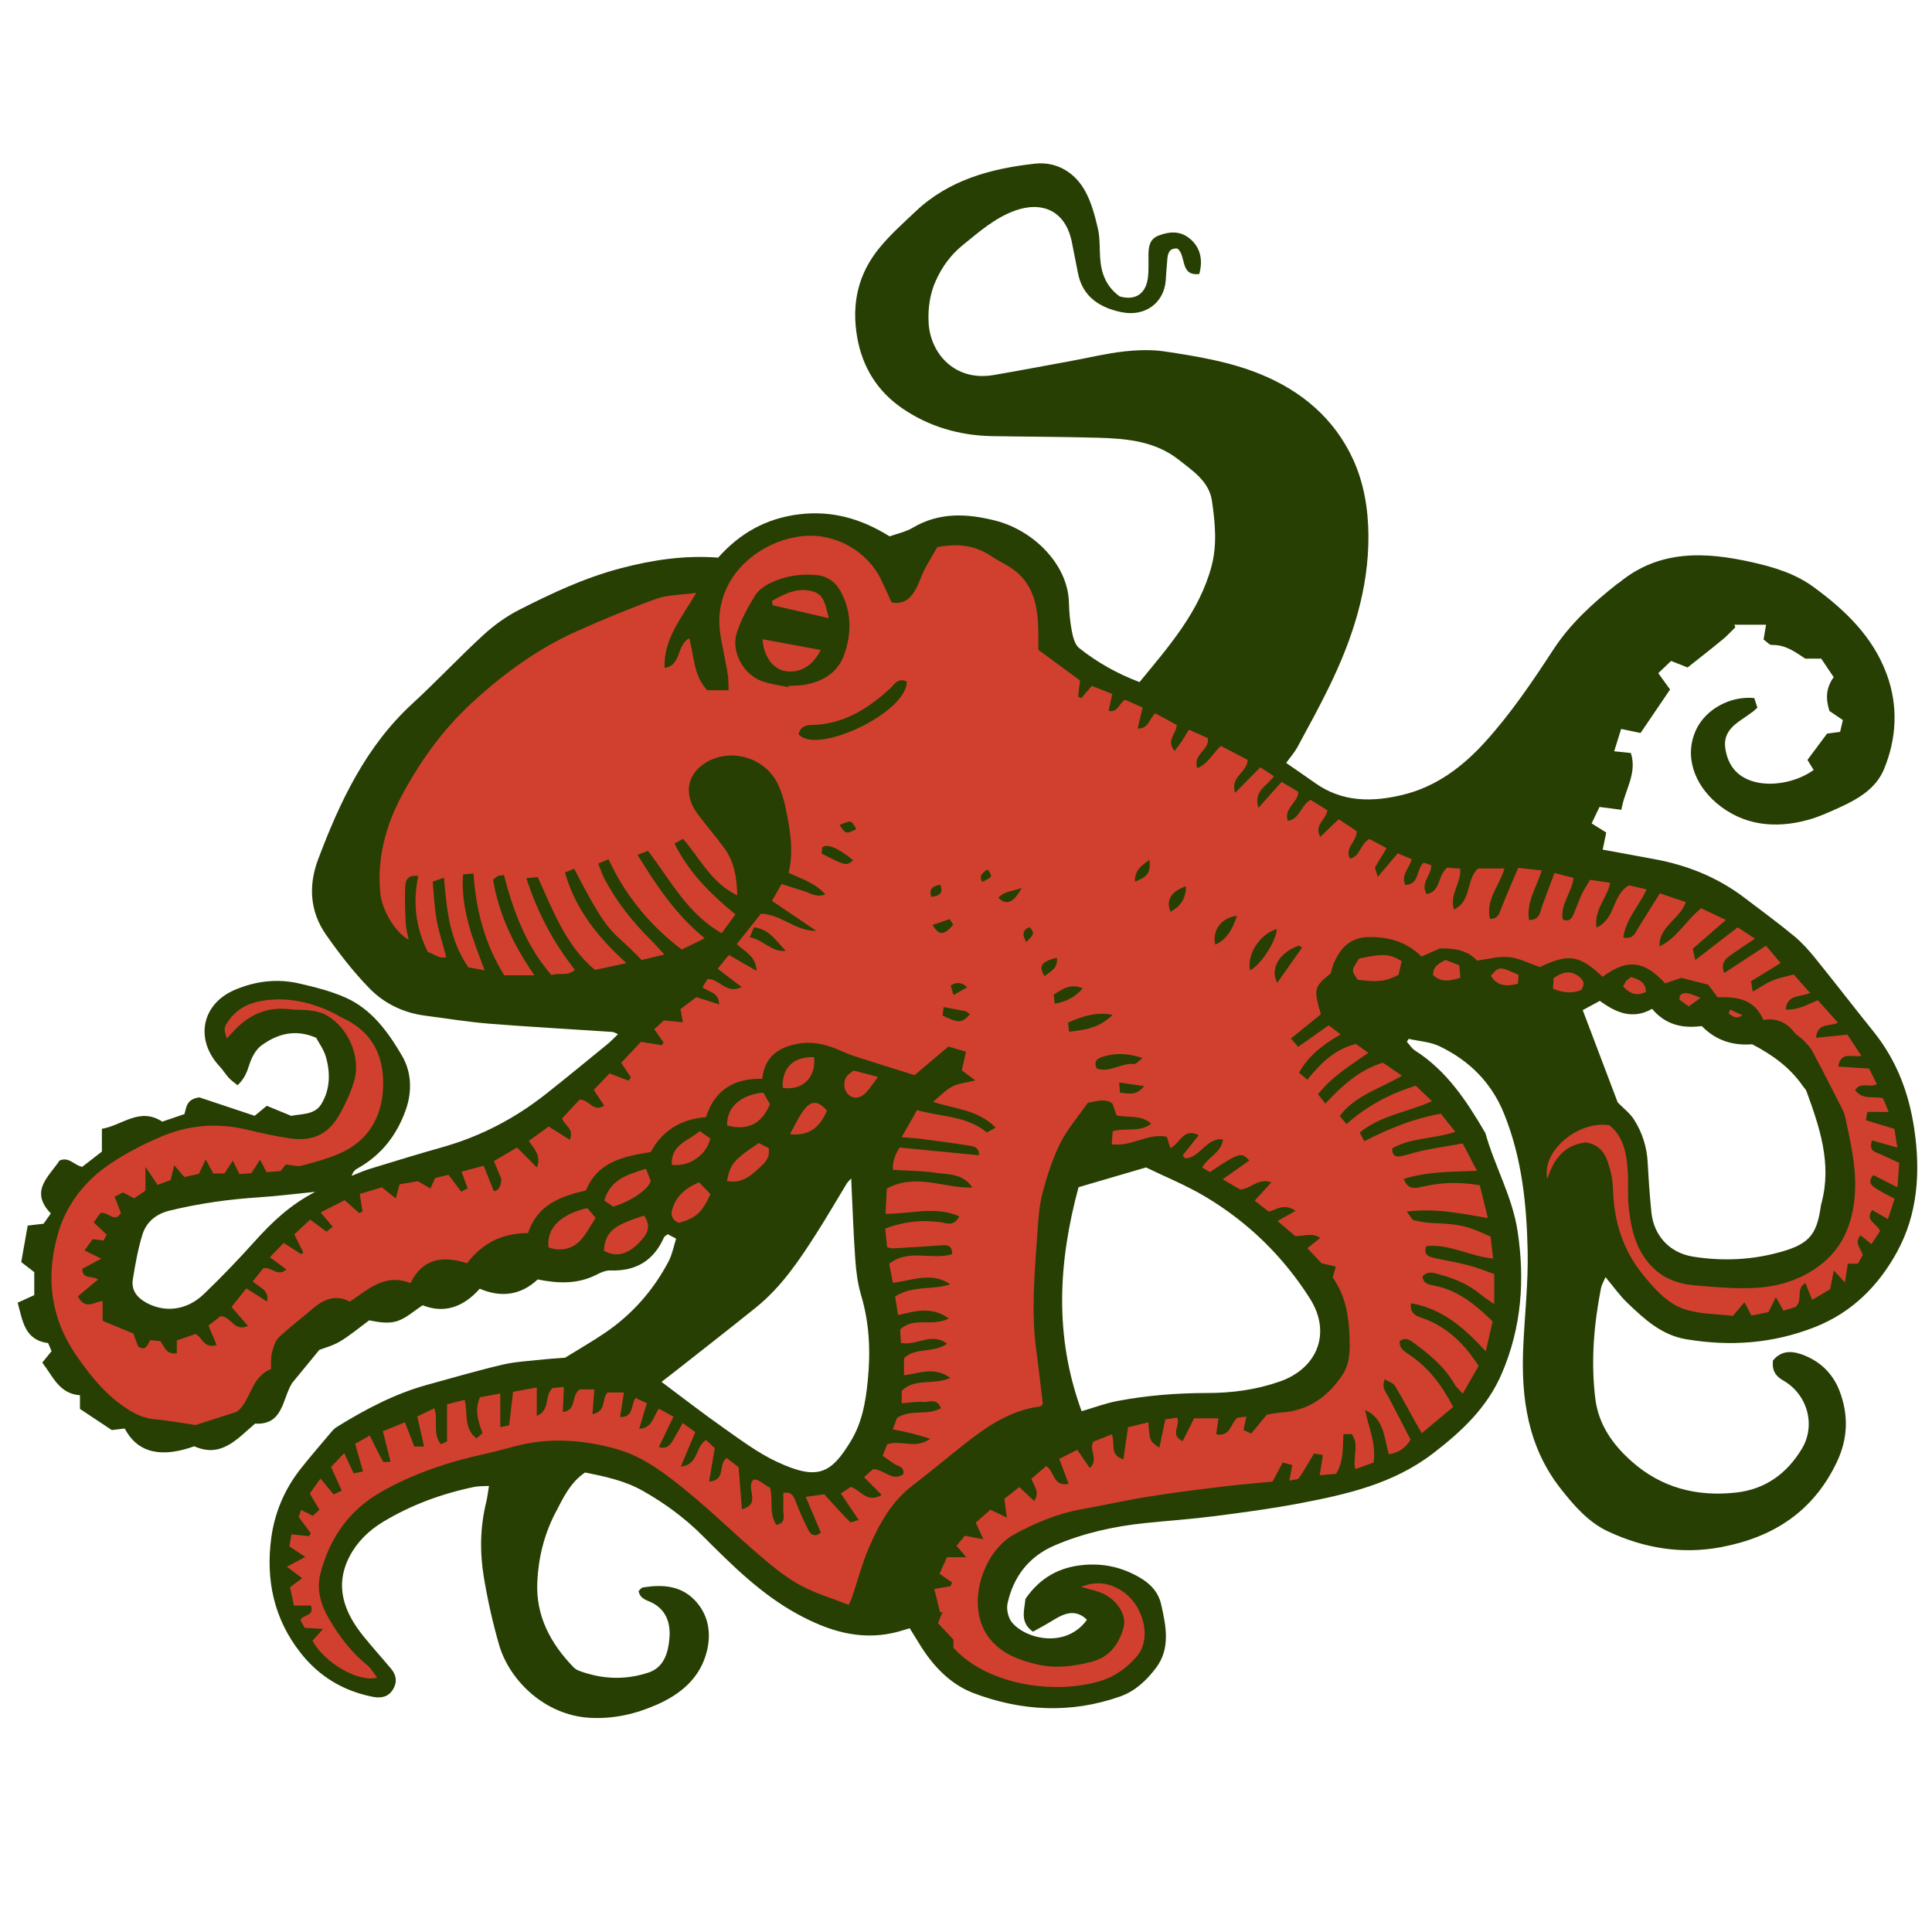 <svg version="1.1" id="svg" xmlns="http://www.w3.org/2000/svg" xmlns:xlink="http://www.w3.org/1999/xlink" x="0px" y="0px"
	 width="200px" height="200px" viewBox="0 0 200 200" enable-background="new 0 0 200 200" xml:space="preserve">
<path class="stroke" fill="#273f03"  fill-rule="evenodd" clip-rule="evenodd" d="M133.145,78.977c1.024,0.711,2.024,1.393,3.01,2.091
	c2.8,1.983,5.887,1.976,9.032,1.219c3.479-0.837,6.216-2.898,8.576-5.507c2.662-2.943,4.875-6.219,7.037-9.532
	c1.77-2.715,4.135-4.848,6.652-6.835c0.038-0.031,0.095-0.04,0.133-0.072c4.181-3.477,8.975-3.225,13.827-2.13
	c2.208,0.498,4.409,1.155,6.308,2.541c3.289,2.401,6.176,5.166,7.602,9.067c1.192,3.259,1.028,6.613-0.291,9.807
	c-0.813,1.967-2.613,3.052-4.488,3.909c-1.101,0.503-2.216,1.019-3.378,1.339c-3.421,0.941-6.745,0.578-9.477-1.745
	c-2.271-1.933-3.403-4.879-2.077-7.647c0.982-2.053,3.503-3.467,5.991-3.219c0.099,0.305,0.214,0.659,0.321,0.988
	c-0.193,0.179-0.293,0.293-0.412,0.379c-0.408,0.295-0.819,0.589-1.238,0.87c-1.061,0.71-1.883,1.546-1.668,2.974
	c0.259,1.713,1.161,2.886,2.841,3.406c1.893,0.585,4.533,0.11,6.303-1.175c-0.216-0.349-0.438-0.707-0.642-1.038
	c0.678-0.908,1.303-1.747,2.029-2.723c0.319-0.042,0.807-0.108,1.352-0.181c0.091-0.392,0.181-0.778,0.284-1.221
	c-0.479-0.325-0.929-0.629-1.387-0.939c-0.396-1.225-0.387-2.382,0.438-3.501c-0.433-0.643-0.853-1.268-1.29-1.919
	c-0.53,0-1.023,0-1.652,0c-0.979-0.644-2.023-1.458-3.447-1.416c-0.277,0.008-0.564-0.356-0.871-0.565
	c0.086-0.505,0.16-0.938,0.26-1.528c-1.145,0-2.213,0-3.281,0c0.034,0.088,0.067,0.176,0.101,0.264
	c-0.44,0.427-0.855,0.884-1.327,1.273c-1.129,0.93-2.285,1.828-3.616,2.886c-0.368-0.146-0.906-0.358-1.711-0.677
	c-0.372,0.355-0.866,0.827-1.325,1.266c0.496,0.686,0.832,1.152,1.221,1.689c-1.044,1.54-2.028,2.993-3.054,4.504
	c-0.699-0.146-1.273-0.267-2.012-0.421c-0.232,0.749-0.463,1.49-0.719,2.313c0.601,0.062,1.075,0.111,1.726,0.179
	c0.687,2.147-0.654,3.848-0.979,5.878c-0.879-0.113-1.509-0.195-2.269-0.292c-0.238,0.498-0.512,1.073-0.812,1.701
	c0.545,0.342,1.023,0.641,1.513,0.948c-0.131,0.622-0.231,1.104-0.37,1.768c1.853,0.341,3.625,0.665,5.397,0.993
	c3.39,0.627,6.511,1.885,9.27,3.98c1.727,1.312,3.477,2.598,5.15,3.975c0.809,0.666,1.522,1.47,2.185,2.288
	c2.032,2.511,4.001,5.075,6.028,7.59c2.384,2.957,3.667,6.341,4.223,10.077c0.657,4.425,0.37,8.795-1.759,12.7
	c-1.899,3.484-4.637,6.302-8.571,7.84c-4.353,1.7-8.733,1.999-13.269,1.243c-2.558-0.426-4.35-2.09-6.107-3.776
	c-0.795-0.762-1.437-1.682-2.256-2.659c-0.187,0.447-0.396,0.781-0.467,1.142c-0.741,3.786-1.059,7.605-0.587,11.444
	c0.324,2.635,1.753,4.694,3.701,6.438c3.113,2.789,6.78,3.73,10.858,3.281c3.045-0.335,5.279-1.97,6.828-4.546
	c1.467-2.442,0.569-5.644-1.958-7.071c-0.819-0.463-1.149-1.084-1.043-2.045c0.757-0.961,1.788-1.045,2.854-0.686
	c1.93,0.651,3.336,1.961,4.052,3.855c0.934,2.469,0.87,4.907-0.305,7.368c-2.433,5.093-6.562,7.753-11.956,8.772
	c-4.095,0.773-8.005,0.108-11.712-1.624c-2.042-0.954-3.538-2.682-4.919-4.446c-3.393-4.333-4.102-9.383-3.86-14.673
	c0.15-3.292,0.521-6.585,0.456-9.872c-0.099-4.858-0.59-9.682-2.452-14.272c-1.312-3.234-3.604-5.485-6.667-6.96
	c-0.967-0.465-2.128-0.523-3.201-0.768c-0.061,0.1-0.122,0.2-0.184,0.299c0.275,0.304,0.5,0.687,0.834,0.9
	c3.27,2.084,5.328,5.195,7.229,8.444c0.026,0.044,0.06,0.086,0.072,0.133c0.956,3.409,2.771,6.53,3.318,10.079
	c0.779,5.069,0.425,9.989-1.613,14.757c-1.511,3.538-4.148,6.013-7.137,8.303c-4.104,3.146-8.916,4.237-13.799,5.166
	c-2.935,0.559-5.903,0.953-8.867,1.334c-2.358,0.303-4.733,0.464-7.1,0.707c-3.244,0.333-6.411,1.036-9.409,2.322
	c-2.645,1.134-4.268,3.224-4.87,6.015c-0.131,0.606,0.077,1.497,0.473,1.966c1.481,1.76,5.614,2.679,7.748-0.286
	c-0.71-0.723-1.562-0.868-2.462-0.504c-0.648,0.263-1.233,0.683-1.849,1.028c-0.429,0.241-0.86,0.476-1.279,0.707
	c-1.383-0.982-0.879-2.226-0.774-3.396c1.507-2.201,3.557-3.347,6.229-3.531c1.999-0.137,3.782,0.285,5.52,1.272
	c1.183,0.672,2.009,1.542,2.304,2.85c0.505,2.246,0.98,4.568-0.557,6.577c-0.959,1.256-2.111,2.382-3.724,2.946
	c-5.1,1.787-10.185,1.511-15.128-0.353c-2.433-0.917-4.266-2.859-5.64-5.13c-0.312-0.516-0.635-1.026-0.984-1.59
	c-0.626,0.177-1.193,0.372-1.777,0.497c-3.529,0.756-6.706-0.264-9.771-1.926c-3.831-2.078-6.852-5.1-9.896-8.147
	c-1.808-1.81-3.886-3.349-6.159-4.634c-1.911-1.081-3.936-1.499-6.014-1.915c-1.556,1.068-2.269,2.657-3.059,4.168
	c-1.168,2.234-1.759,4.65-1.878,7.153c-0.167,3.517,1.362,6.362,3.736,8.823c0.171,0.176,0.407,0.316,0.64,0.401
	c2.366,0.873,4.792,0.955,7.16,0.157c1.603-0.54,2.03-2.099,2.146-3.579c0.114-1.455-0.275-2.825-1.743-3.612
	c-0.543-0.291-1.287-0.38-1.453-1.239c0.15-0.132,0.281-0.346,0.442-0.372c1.974-0.319,3.899-0.222,5.372,1.32
	c1.396,1.462,1.727,3.312,1.267,5.232c-0.673,2.807-2.716,4.495-5.198,5.585c-2.178,0.957-4.455,1.498-6.938,1.357
	c-4.698-0.267-8.334-3.928-9.378-7.53c-0.661-2.281-1.181-4.617-1.575-6.96c-0.439-2.606-0.405-5.239,0.235-7.836
	c0.12-0.486,0.172-0.988,0.288-1.676c-0.578,0.035-1.072,0.006-1.542,0.104c-3.352,0.698-6.538,1.865-9.468,3.641
	c-1.435,0.87-2.66,2.07-3.43,3.56c-1.583,3.069-0.555,5.78,1.451,8.259c0.922,1.14,1.906,2.229,2.849,3.354
	c0.538,0.644,0.665,1.359,0.224,2.11c-0.486,0.824-1.243,0.971-2.113,0.801c-3.055-0.599-5.554-2.104-7.482-4.558
	c-2.765-3.52-3.611-7.562-3.029-11.895c0.354-2.63,1.392-5.069,3.063-7.177c1.038-1.308,2.131-2.573,3.21-3.848
	c0.161-0.191,0.359-0.364,0.572-0.495c2.933-1.807,5.963-3.41,9.308-4.328c2.585-0.71,5.161-1.464,7.77-2.08
	c1.322-0.312,2.704-0.374,4.062-0.524c0.855-0.094,1.716-0.142,2.43-0.199c1.462-0.904,2.825-1.684,4.121-2.563
	c2.819-1.915,5.021-4.408,6.603-7.424c0.366-0.699,0.509-1.516,0.773-2.337c-0.372-0.197-0.62-0.327-0.865-0.458
	c-0.166,0.134-0.335,0.202-0.388,0.321c-1.066,2.405-2.9,3.522-5.531,3.429c-0.472-0.017-0.99,0.195-1.425,0.421
	c-1.951,1.015-3.986,0.939-6.122,0.51c-1.754,1.649-3.814,1.9-6,0.96c-1.746,1.97-3.73,2.573-5.907,1.716
	c-0.937,0.607-1.705,1.326-2.612,1.629c-0.864,0.29-1.872,0.148-2.924-0.072c-1.001,0.736-1.957,1.546-3.017,2.184
	c-0.761,0.457-1.659,0.681-2.142,0.87c-1.078,1.314-1.958,2.385-2.838,3.457c-1.016,1.688-0.911,4.353-3.82,4.18
	c-1.907,1.641-3.524,3.584-6.293,2.347c-3.115,1.116-5.754,0.903-7.195-1.838c-0.426,0.05-0.865,0.103-1.34,0.159
	c-1.094-0.726-2.185-1.451-3.297-2.19c0-0.49,0-0.932,0-1.415c-2.168-0.158-2.801-1.973-3.899-3.378
	c0.378-0.468,0.654-0.81,0.96-1.187c-0.118-0.276-0.234-0.548-0.355-0.832c-2.454-0.323-2.633-2.312-3.154-4.183
	c0.591-0.27,1.131-0.517,1.718-0.785c0-0.783,0-1.573,0-2.375c-0.436-0.338-0.825-0.64-1.348-1.045
	c0.218-1.231,0.441-2.499,0.668-3.777c0.654-0.077,1.096-0.129,1.643-0.194c0.215-0.304,0.47-0.667,0.752-1.067
	c-2.255-2.318-0.179-3.819,0.898-5.471c0.995-0.437,1.524,0.505,2.354,0.647c0.648-0.503,1.325-1.028,2.034-1.577
	c0-0.773,0-1.522,0-2.358c2.101-0.349,3.914-2.275,6.248-0.741c0.758-0.258,1.518-0.516,2.293-0.78
	c0.218-0.695,0.178-1.535,1.54-1.735c1.661,0.553,3.691,1.23,5.734,1.911c0.38-0.314,0.728-0.602,1.253-1.037
	c0.699,0.287,1.473,0.605,2.564,1.056c-0.246-0.045-0.142,0.004-0.049-0.014c1.123-0.221,2.447-0.09,3.138-1.231
	c0.916-1.511,0.937-3.204,0.472-4.859c-0.212-0.753-0.713-1.425-1.008-1.99c-2.204-0.951-4.023-0.39-5.646,0.773
	c-0.598,0.428-1.034,1.247-1.266,1.975c-0.251,0.794-0.517,1.507-1.234,2.161c-0.312-0.259-0.636-0.476-0.893-0.754
	c-0.342-0.372-0.605-0.817-0.951-1.186c-2.59-2.766-1.899-6.446,1.551-7.926c2.141-0.919,4.405-1.194,6.688-0.664
	c1.618,0.376,3.262,0.782,4.772,1.45c2.714,1.2,4.413,3.558,5.851,6.008c1.004,1.708,1.071,3.717,0.404,5.612
	c-0.92,2.616-2.538,4.712-5.012,6.079c-0.252,0.139-0.465,0.349-0.588,0.762c0.604-0.237,1.194-0.514,1.812-0.704
	c2.517-0.771,5.033-1.548,7.566-2.261c3.953-1.112,7.515-2.973,10.727-5.508c2.146-1.695,4.256-3.436,6.375-5.165
	c0.348-0.284,0.655-0.616,1.087-1.025c-0.266-0.109-0.425-0.225-0.591-0.236c-4.249-0.285-8.502-0.514-12.747-0.854
	c-2.219-0.178-4.423-0.543-6.634-0.829c-2.245-0.29-4.234-1.26-5.77-2.838c-1.649-1.695-3.122-3.59-4.479-5.534
	c-1.681-2.41-1.849-5.094-0.812-7.838c2.253-5.968,4.931-11.666,9.753-16.096c2.498-2.295,4.819-4.783,7.318-7.078
	c1.108-1.019,2.375-1.935,3.714-2.619c3.38-1.727,6.797-3.327,10.524-4.308c3.331-0.877,6.634-1.364,10.093-1.104
	c2.255-2.549,5.007-4.075,8.387-4.485c3.376-0.41,6.403,0.438,9.359,2.284c0.729-0.265,1.65-0.452,2.415-0.903
	c2.751-1.623,5.636-1.465,8.544-0.723c3.972,1.013,7.49,4.556,7.602,8.438c0.029,1.011,0.115,2.031,0.307,3.021
	c0.118,0.617,0.322,1.39,0.766,1.741c1.867,1.477,3.934,2.645,6.238,3.513c3.035-3.699,6.163-7.232,7.438-11.937
	c0.614-2.26,0.389-4.539,0.065-6.794c-0.291-2.048-1.979-3.125-3.431-4.276c-2.438-1.935-5.399-2.206-8.36-2.289
	c-3.648-0.102-7.299-0.104-10.948-0.166c-3.384-0.058-6.562-0.979-9.324-2.878c-2.538-1.745-4.121-4.21-4.669-7.37
	c-0.605-3.487,0.107-6.571,2.322-9.261c1.12-1.36,2.453-2.552,3.74-3.767c3.46-3.269,7.824-4.433,12.354-4.932
	c2.179-0.24,4.101,0.866,5.187,2.843c0.645,1.173,1.003,2.534,1.312,3.853c0.229,0.971,0.168,2.01,0.234,3.018
	c0.104,1.583,0.584,2.986,2.027,4.029c1.618,0.463,2.75-0.261,2.934-2.044c0.072-0.704,0.042-1.419,0.044-2.13
	c0.001-0.895,0.061-1.755,1.072-2.134c1.044-0.391,2.085-0.496,3.044,0.199c1.187,0.86,1.578,2.2,1.147,3.786
	c-2.059,0.262-1.308-1.963-2.28-2.636c-0.796-0.055-0.968,0.462-1.025,1.051c-0.076,0.756-0.115,1.516-0.172,2.273
	c-0.173,2.264-2.092,3.766-4.555,3.27c-2.216-0.446-4.078-1.574-4.54-4.107c-0.183-0.995-0.407-1.983-0.587-2.979
	c-0.62-3.438-3.109-4.448-5.94-3.423c-2.065,0.748-3.704,2.199-5.389,3.566c-1.248,1.012-2.138,2.234-2.794,3.698
	c-0.623,1.393-0.812,2.855-0.741,4.31c0.155,3.15,2.665,6.135,6.733,5.439c2.748-0.47,5.486-0.993,8.229-1.496
	c1.74-0.32,3.467-0.744,5.22-0.94c1.4-0.157,2.856-0.215,4.242-0.009c3.358,0.5,6.737,1.06,9.896,2.344
	c4.275,1.737,7.683,4.6,9.626,8.839c1.118,2.44,1.565,5.121,1.584,7.851c0.038,5.567-1.637,10.687-4.031,15.613
	c-1.04,2.14-2.188,4.228-3.321,6.322C134.019,77.878,133.608,78.336,133.145,78.977z M111.97,146.088
	c1.291-0.375,2.485-0.827,3.721-1.061c3.074-0.582,6.194-0.824,9.318-0.825c2.557-0.001,5.018-0.335,7.446-1.177
	c3.966-1.375,5.389-5.076,3.146-8.606c-2.762-4.346-6.371-7.873-10.778-10.512c-2.025-1.213-4.243-2.106-6.188-3.054
	c-2.445,0.716-4.659,1.364-6.983,2.044C109.545,130.692,109.123,138.319,111.97,146.088z M167.463,114.119
	c0.612,0.63,1.272,1.124,1.688,1.775c0.851,1.337,1.331,2.825,1.417,4.435c0.091,1.718,0.209,3.437,0.382,5.149
	c0.251,2.485,1.931,4.229,4.311,4.608c2.786,0.443,5.567,0.375,8.295-0.284c3.686-0.89,4.504-1.831,4.947-5.023
	c0.015-0.1,0.05-0.196,0.075-0.294c1.057-4.059-0.209-7.802-1.577-11.529c-0.067-0.183-0.232-0.329-0.347-0.495
	c-1.324-1.926-3.145-3.256-5.273-4.36c-1.934,0.162-3.729-0.361-5.215-1.883c-1.949,0.259-3.732-0.097-5.143-1.781
	c-2.022,1.149-3.752,0.386-5.411-0.828c-0.646,0.351-1.242,0.675-1.768,0.96C165.091,107.858,166.276,110.989,167.463,114.119z
	 M88.114,121.991c-0.219,0.249-0.367,0.375-0.463,0.534c-1.052,1.727-2.061,3.48-3.15,5.182c-1.774,2.775-3.613,5.515-6.211,7.614
	c-2.674,2.162-5.393,4.27-8.093,6.4c-0.537,0.423-1.08,0.839-1.716,1.332c2.238,1.668,4.307,3.28,6.45,4.784
	c1.767,1.239,3.521,2.563,5.46,3.472c4.267,2,5.635,1.25,7.689-2.13c1.172-1.931,1.531-4.064,1.748-6.23
	c0.301-2.985,0.188-5.944-0.685-8.861c-0.358-1.198-0.519-2.478-0.606-3.731C88.345,127.639,88.256,124.916,88.114,121.991z
	 M32.641,123.378c-2.172,0.216-3.976,0.447-5.788,0.564c-3.143,0.203-6.243,0.633-9.307,1.384c-1.418,0.348-2.406,1.187-2.814,2.513
	c-0.457,1.491-0.729,3.047-0.979,4.591c-0.185,1.143,0.447,1.917,1.429,2.446c1.907,1.027,4.155,0.771,5.893-0.888
	c1.83-1.75,3.585-3.585,5.279-5.468C28.122,126.553,29.999,124.744,32.641,123.378z"/>
<path fill-rule="evenodd" clip-rule="evenodd" fill="#d1402e" class="fill" d="M160.919,90.37c0.832,0.214,1.362,0.351,1.979,0.51
	c-0.188,1.516-1.384,2.745-1.132,4.289c0.647,0.32,0.919-0.057,1.112-0.492c0.31-0.695,0.549-1.42,0.869-2.109
	c0.23-0.496,0.544-0.952,0.856-1.484c0.71,0.102,1.346,0.193,2.079,0.297c-0.283,1.587-1.69,2.738-1.411,4.642
	c2.014-0.91,1.56-3.322,3.36-4.378c0.407,0.094,1.064,0.247,1.829,0.425c-0.816,1.746-2.163,3.083-2.414,4.979
	c1.083,0.222,1.25-0.528,1.579-1.049c0.725-1.143,1.438-2.292,2.209-3.523c1.024,0.348,1.854,0.63,2.689,0.914
	c-0.672,1.813-2.805,2.514-2.729,4.573c1.815-0.849,2.711-2.648,4.303-3.943c0.82,0.387,1.705,0.805,2.565,1.212
	c-1.192,1.038-2.276,1.98-3.428,2.982c0.067,0.308,0.136,0.612,0.258,1.171c1.547-1.191,2.925-2.254,4.395-3.387
	c0.565,0.371,1.094,0.717,1.785,1.169c-0.849,0.572-1.55,1.027-2.232,1.509c-0.642,0.453-1.404,0.863-0.952,2.049
	c1.41-0.92,2.74-1.789,4.331-2.827c0.53,0.63,1.006,1.195,1.511,1.795c-1.061,0.653-2.038,1.253-3.062,1.883
	c0.054,0.337,0.097,0.612,0.17,1.083c0.771-0.442,1.387-0.88,2.065-1.162c0.685-0.284,1.433-0.413,2.18-0.617
	c0.609,0.684,1.133,1.271,1.695,1.903c-0.996,0.47-2.364,0.099-2.53,1.719c1.237,0.076,2.195-0.476,3.332-0.965
	c0.652,0.73,1.338,1.498,2.081,2.33c-0.886,0.43-2.113-0.029-2.272,1.567c1.114-0.114,2.084-0.213,3.25-0.333
	c0.403,0.611,0.883,1.337,1.457,2.206c-0.98,0.172-2.135-0.516-2.402,1.106c1.088,0.069,2.107,0.134,3.188,0.202
	c0.281,0.561,0.543,1.084,0.806,1.609c-0.764,0.437-1.674-0.291-2.239,0.62c0.715,1.033,1.831,0.604,2.868,0.845
	c0.159,0.375,0.348,0.82,0.603,1.419c-0.831,0-1.5,0-2.214,0c-0.062,0.338-0.104,0.573-0.153,0.851
	c0.99,0.303,1.936,0.593,2.953,0.904c0.106,0.668,0.196,1.235,0.308,1.934c-1.002-0.285-1.8-0.511-2.625-0.746
	c-0.389,1.165,0.404,1.221,0.965,1.471c0.595,0.265,1.18,0.549,1.844,0.86c-0.055,0.801-0.105,1.533-0.174,2.523
	c-0.953-0.48-1.696-0.855-2.501-1.26c-0.684,0.776-0.099,1.157,0.464,1.502c0.514,0.315,1.06,0.577,1.744,0.944
	c-0.223,0.672-0.432,1.31-0.695,2.108c-0.619-0.358-1.078-0.624-1.623-0.938c-0.814,1.083,0.486,1.392,0.816,2.17
	c-0.26,0.392-0.554,0.835-0.899,1.358c-0.428-0.347-0.759-0.615-1.129-0.915c-0.691,0.806,0.027,1.353,0.23,2.041
	c-0.14,0.254-0.308,0.557-0.496,0.899c-0.343,0-0.669,0-1.053,0c-0.089,0.582-0.173,1.133-0.295,1.939
	c-0.451-0.484-0.701-0.753-1.151-1.236c-0.146,0.74-0.248,1.251-0.385,1.941c-0.512,0.302-1.15,0.682-1.855,1.099
	c-0.252-0.624-0.46-1.141-0.705-1.744c-1.062,0.654-0.191,1.689-1.015,2.479c-0.228,0.071-0.743,0.233-1.245,0.39
	c-0.27-0.474-0.474-0.834-0.796-1.401c-0.312,0.628-0.522,1.056-0.766,1.548c-0.545,0.11-1.131,0.228-1.761,0.355
	c-0.235-0.45-0.433-0.827-0.723-1.381c-0.412,0.486-0.717,0.847-1.197,1.413c-1.595-0.2-3.432-0.152-5.062-0.71
	c-1.77-0.605-3.07-2.108-4.262-3.568c-2.1-2.577-2.998-5.571-3.088-8.875c-0.027-1.034-0.281-2.104-0.652-3.074
	c-0.348-0.912-1.084-1.588-2.182-1.725c-2.182,0.259-3.314,1.699-3.959,3.769c-0.639-2.819,3.118-6.035,6.409-5.556
	c1.529,1.231,1.801,3.033,1.917,4.875c0.076,1.214-0.04,2.445,0.094,3.649c0.237,2.126,0.674,4.183,2.183,5.883
	c1.237,1.394,2.791,2.002,4.55,2.161c1.918,0.172,3.848,0.348,5.768,0.302c2.34-0.056,4.569-0.567,6.62-1.889
	c2.931-1.889,4.083-4.631,4.294-7.932c0.17-2.667-0.436-5.24-0.99-7.817c-0.073-0.341-0.207-0.679-0.365-0.992
	c-1.007-1.98-2.012-3.961-3.058-5.921c-0.229-0.43-0.607-0.789-0.952-1.146c-0.274-0.284-0.656-0.473-0.896-0.777
	c-0.826-1.048-1.864-1.522-3.214-1.29c-0.903-2.155-2.752-2.421-4.742-2.351c-0.322-0.434-0.62-0.835-0.964-1.297
	c-0.893-0.227-1.819-0.463-2.791-0.711c-0.549,0.188-1.117,0.382-1.668,0.571c-2.077-2.228-3.785-2.683-6.477-0.683
	c-2.414-2.266-3.545-2.425-6.487-1.007c-1.145-0.387-2.156-0.917-3.213-1.031c-1.025-0.11-2.095,0.21-3.311,0.361
	c-0.941-1.046-2.302-1.302-3.843-1.255c-0.568,0.251-1.216,0.538-1.898,0.839c-1.525-1.529-3.405-2.054-5.5-2.014
	c-1.899,0.036-2.935,1.163-3.602,2.773c-0.134,0.324-0.2,0.675-0.29,0.983c-1.749,1.421-1.786,1.577-1.026,4.235
	c-0.998,0.808-2.004,1.624-3.098,2.511c0.322,0.372,0.529,0.609,0.749,0.862c1.103-0.776,2.12-1.494,3.166-2.231
	c0.448,0.341,0.755,0.575,1.231,0.939c-1.779,1.028-3.299,2.162-4.31,3.965c0.274,0.231,0.517,0.434,0.866,0.729
	c1.373-1.695,2.825-3.16,5.031-3.704c0.374,0.269,0.765,0.55,1.281,0.921c-1.884,1.312-3.747,2.448-5.206,4.281
	c0.239,0.309,0.458,0.59,0.754,0.973c1.739-1.855,3.48-3.468,5.958-4.237c0.549,0.374,1.165,0.795,1.98,1.352
	c-2.283,1.344-4.819,2.01-6.45,4.169c0.244,0.285,0.452,0.528,0.713,0.833c2.104-1.873,4.446-3.123,7.157-3.971
	c0.521,0.496,1.047,0.997,1.688,1.607c-2.581,1.152-5.296,1.454-7.482,3.241c0.129,0.25,0.269,0.52,0.466,0.903
	c2.575-1.319,5.134-2.36,7.93-2.853c0.492,0.617,0.925,1.16,1.497,1.878c-2.262,0.76-4.628,0.591-6.536,1.72
	c-0.012,0.839,0.456,0.896,0.931,0.797c0.792-0.166,1.562-0.44,2.355-0.6c1.28-0.258,2.572-0.461,4.014-0.714
	c0.475,0.909,0.903,1.734,1.476,2.829c-2.684,0.107-5.135,0.083-7.573,0.836c0.395,1.147,1.184,0.99,1.896,0.822
	c1.898-0.447,3.8-0.537,5.973-0.158c0.241,0.986,0.508,2.074,0.831,3.392c-2.848-0.481-5.443-1.043-8.396-0.669
	c0.364,0.452,0.519,0.839,0.755,0.899c0.68,0.173,1.392,0.27,2.094,0.299c2.653,0.108,3.418,0.271,5.829,1.395
	c0.076,0.657,0.162,1.391,0.265,2.271c-2.437-0.242-4.537-1.546-6.924-1.284c-0.327,0.957,0.314,1.103,0.896,1.236
	c1.135,0.259,2.29,0.434,3.414,0.729c0.923,0.242,1.813,0.606,2.726,0.919c0,1.001,0,1.884,0,3.117
	c-0.618-0.439-1.019-0.688-1.378-0.987c-1.275-1.062-2.765-1.684-4.343-2.102c-0.559-0.148-1.19-0.396-1.703,0.236
	c0.096,0.797,0.734,0.844,1.325,0.964c2.396,0.484,4.173,1.961,5.933,3.672c-0.208,0.919-0.419,1.845-0.706,3.108
	c-2.251-2.451-4.52-4.438-7.74-4.976c-0.129,0.975,0.444,1.282,1.001,1.467c2.582,0.859,4.436,2.582,5.996,5.025
	c-0.472,0.823-1.011,1.762-1.644,2.866c-0.384-0.441-0.686-0.695-0.87-1.017c-1.014-1.764-2.535-3.019-4.135-4.198
	c-0.448-0.33-0.907-0.7-1.52-0.22c-0.063,0.805,0.579,1.111,1.102,1.472c1.925,1.33,3.29,3.114,4.426,5.339
	c-1.045,0.876-2.077,1.741-3.233,2.709c-0.247-0.417-0.446-0.736-0.629-1.064c-0.712-1.278-1.387-2.579-2.148-3.826
	c-0.185-0.302-0.649-0.432-1.06-0.687c-0.356,0.847,0.076,1.26,0.326,1.733c0.8,1.515,1.579,3.04,2.342,4.511
	c-0.587,0.966-1.286,1.353-2.249,1.521c-0.5-1.74-0.471-3.711-2.458-4.582c0.352,1.778,1.159,3.426,0.881,5.43
	c-0.565,0.206-1.196,0.435-1.891,0.688c-0.312-1.272,0.445-2.486-0.366-3.625c-0.248,0-0.527,0-0.864,0
	c-0.093,1.375,0.062,2.773-0.765,4.107c-0.486,0.042-1.021,0.09-1.695,0.149c0.121-0.751,0.221-1.367,0.338-2.091
	c-0.4-0.07-0.713-0.124-0.926-0.161c-0.555,0.925-1.01,1.76-1.552,2.535c-0.128,0.183-0.549,0.16-1,0.273
	c0.11-0.579,0.196-1.037,0.305-1.611c-0.335-0.089-0.638-0.169-0.991-0.263c-0.369,0.693-0.698,1.31-1.056,1.979
	c-1.658,0.161-3.316,0.287-4.966,0.489c-2.615,0.321-5.231,0.642-7.832,1.058c-2.346,0.375-4.666,0.9-7.005,1.319
	c-2.476,0.443-4.753,1.402-6.94,2.596c-3.348,1.828-5.161,7.637-2.471,10.873c1.287,1.546,3.027,2.156,4.869,2.591
	c1.87,0.442,3.727,0.203,5.562-0.259c1.884-0.474,2.884-1.811,3.363-3.578c0.375-1.38-0.826-3.072-2.526-3.663
	c-0.514-0.179-1.048-0.299-1.88-0.531c1.611-0.625,2.843-0.399,4.016,0.283c2.462,1.434,3.39,5.071,1.738,6.941
	c-0.947,1.071-2.08,1.953-3.459,2.421c-4.454,1.515-11.759,0.757-15.506-3.343c0-0.284,0-0.625,0-0.844
	c-0.582-0.621-1.104-1.179-1.594-1.701c0.209-0.522,0.337-0.841,0.465-1.161c-0.084,0.012-0.17,0.023-0.254,0.036
	c-0.192-0.785-0.386-1.571-0.592-2.412c0.704-0.122,1.189-0.205,1.676-0.289c0.057-0.128,0.115-0.256,0.174-0.385
	c-0.41-0.281-0.82-0.562-1.312-0.899c0.267-0.594,0.508-1.13,0.771-1.716c0.608,0,1.164,0,1.998,0
	c-0.429-0.505-0.67-0.789-1.005-1.184c0.286-0.348,0.589-0.716,0.854-1.041c0.628,0.12,1.137,0.216,1.924,0.365
	c-0.323-0.703-0.517-1.125-0.791-1.72c0.498-0.44,1.014-0.898,1.515-1.341c0.49,0.236,0.945,0.456,1.702,0.821
	c-0.107-0.823-0.169-1.292-0.256-1.953c0.46-0.357,1.008-0.783,1.552-1.205c0.516,0.483,0.993,0.93,1.536,1.437
	c0.623-0.974-0.027-1.52-0.291-2.302c0.473-0.404,0.995-0.852,1.538-1.315c0.854,0.51,0.688,2.19,2.318,1.831
	c-0.329-0.87-0.623-1.649-0.971-2.568c0.655-0.333,1.266-0.643,1.864-0.946c0.456,0.667,0.854,1.247,1.291,1.887
	c0.978-0.904-0.117-1.838,0.362-2.72c0.624-0.249,1.249-0.498,1.925-0.768c0.378,0.938-0.265,2.18,1.2,2.582
	c0.159-1.099,0.307-2.125,0.478-3.314c0.669-0.162,1.372-0.333,2.101-0.51c0.147,1.961,0.147,1.961,1.144,2.626
	c0.211-0.998,0.408-1.937,0.617-2.926c0.498-0.076,0.867-0.132,1.223-0.186c0.395,0.812-0.828,1.791,0.578,2.43
	c0.373-0.747,0.742-1.489,1.173-2.353c0.806,0,1.64,0,2.529,0c-0.079,0.55-0.155,1.067-0.238,1.65
	c1.478,0.287,1.455-1.085,2.185-1.708c0.191-0.027,0.481-0.068,0.936-0.131c-0.105,0.506-0.189,0.91-0.291,1.393
	c0.248,0.116,0.502,0.234,0.792,0.37c0.557-0.671,1.067-1.289,1.626-1.962c0.463-0.07,0.958-0.185,1.458-0.215
	c2.813-0.171,4.846-1.622,6.362-3.889c0.807-1.207,0.781-2.625,0.735-3.98c-0.072-2.142-0.425-4.246-1.739-6.104
	c0.098-0.351,0.199-0.712,0.318-1.143c-0.536-0.119-0.971-0.216-1.467-0.326c-0.445-0.476-0.924-0.986-1.472-1.571
	c0.481-0.388,0.89-0.716,1.33-1.071c-0.689-0.37-0.689-0.37-2.564-0.166c-0.556-0.469-1.081-0.914-1.862-1.576
	c0.716-0.405,1.235-0.699,1.875-1.06c-1.202-0.783-1.887-0.177-2.77,0.095c-0.428-0.333-0.926-0.721-1.469-1.145
	c0.591-0.647,1.08-1.183,1.736-1.901c-1.392-0.475-2.065,0.669-3.242,0.746c-0.413-0.243-0.999-0.586-1.798-1.056
	c1.057-0.75,1.904-1.351,2.747-1.949c-0.822-0.891-1.024-0.833-4.072,1.199c-0.224-0.127-0.478-0.271-0.802-0.456
	c0.555-1.116,1.998-1.514,2.144-2.916c-1.723-0.238-2.354,1.927-3.911,1.951c-0.084-0.1-0.168-0.201-0.253-0.301
	c0.532-0.671,1.064-1.344,1.659-2.095c-1.588-0.819-1.933,0.859-2.936,1.347c-0.128-0.413-0.237-0.764-0.365-1.178
	c-1.938-0.417-3.657,1.054-5.705,0.775c0.038-0.496,0.072-0.924,0.104-1.341c1.314-0.427,2.737,0.173,3.984-0.789
	c-1.113-0.983-2.447-0.588-3.59-0.862c-0.157-0.453-0.303-0.87-0.435-1.247c-0.944-0.612-1.823-0.105-2.525-0.077
	c-1.025,1.474-2.139,2.749-2.87,4.214c-0.803,1.611-1.361,3.37-1.826,5.117c-0.346,1.308-0.438,2.695-0.531,4.056
	c-0.281,4.097-0.677,8.194-0.116,12.301c0.253,1.852,0.454,3.709,0.673,5.51c-0.149,0.139-0.213,0.254-0.291,0.264
	c-3.11,0.381-5.551,2.102-7.916,3.962c-1.752,1.378-3.452,2.823-5.227,4.17c-2.224,1.688-3.516,4.027-4.575,6.495
	c-0.715,1.666-1.175,3.441-1.755,5.166c-0.062,0.184-0.162,0.355-0.339,0.736c-1.717-0.68-3.481-1.191-5.052-2.055
	c-1.493-0.821-2.846-1.937-4.148-3.052c-2.613-2.236-5.076-4.653-7.744-6.819c-2.114-1.717-4.309-3.402-7.008-4.175
	c-3.42-0.98-6.873-1.244-10.362-0.37c-1.13,0.283-2.248,0.609-3.386,0.858c-3.782,0.829-7.431,2.046-10.789,3.979
	c-3.276,1.887-5.283,4.816-6.205,8.445c-0.417,1.64,0.071,3.221,0.921,4.665c1.058,1.799,2.293,3.449,3.941,4.772
	c0.396,0.319,0.653,0.813,1.025,1.293c-1.972,0.512-5.477-1.563-6.696-3.828c0.271-0.302,0.559-0.621,1.092-1.214
	c-0.803-0.051-1.306-0.083-1.896-0.122c-0.143-0.251-0.309-0.543-0.455-0.801c0.303-0.597,1.479-0.388,1.099-1.497
	c-0.508,0-1.034,0-1.75,0c-0.133-0.599-0.269-1.212-0.419-1.899c0.373-0.278,0.722-0.535,1.261-0.935
	c-0.551-0.412-0.986-0.738-1.589-1.188c0.406-0.213,0.682-0.357,0.956-0.502c0.261-0.138,0.519-0.279,0.958-0.515
	c-0.751-0.5-1.145-0.761-1.649-1.097c0.067-0.392,0.14-0.812,0.214-1.243c0.686,0.072,1.249,0.131,1.812,0.19
	c0.064-0.1,0.13-0.2,0.194-0.299c-0.393-0.531-0.787-1.062-1.253-1.688c0.051-0.145,0.129-0.373,0.248-0.724
	c0.412,0.206,0.782,0.39,1.219,0.608c0.229-0.215,0.432-0.406,0.672-0.631c-0.335-0.568-0.635-1.076-0.992-1.681
	c0.352-0.489,0.691-0.962,1.11-1.545c0.499,0.605,0.901,1.093,1.349,1.636c0.319-0.144,0.57-0.257,0.852-0.383
	c-0.389-0.856-0.735-1.625-1.108-2.449c0.463-0.491,0.865-0.917,1.357-1.44c0.368,0.782,0.663,1.409,0.989,2.102
	c0.317-0.067,0.586-0.124,0.962-0.203c-0.282-0.991-0.54-1.893-0.815-2.86c0.569-0.323,1.038-0.589,1.512-0.858
	c0.484,0.969,0.9,1.851,1.377,2.699c0.057,0.099,0.441,0.013,0.776,0.013c-0.273-1.089-0.515-2.05-0.794-3.159
	c0.781-0.316,1.502-0.608,2.285-0.925c0.357,0.929,0.663,1.72,0.967,2.509c0.33,0,0.564,0,1.012,0
	c-0.238-1.054-0.453-2.008-0.7-3.106c0.596-0.29,1.15-0.56,1.756-0.855c0.446,1.299-0.22,2.616,0.692,3.727
	c0.265-0.123,0.514-0.239,0.63-0.293c0-1.341,0-2.536,0-3.845c0.651-0.165,1.21-0.307,1.825-0.463
	c0.364,1.418-0.156,2.958,1.232,3.988c0.189-0.166,0.395-0.346,0.617-0.54c-0.445-1.203-0.847-2.359-0.265-3.71
	c0.616-0.114,1.292-0.238,2.102-0.387c0,0.699,0,1.238,0,1.777c0,0.525,0,1.051,0,1.706c0.447-0.096,0.673-0.145,0.919-0.197
	c0.137-1.166,0.266-2.258,0.406-3.464c0.797-0.146,1.518-0.28,2.453-0.452c0,1.04,0,1.902,0,2.947
	c1.427-0.624,0.735-1.945,1.611-2.876c0.16-0.017,0.618-0.067,1.195-0.129c-0.041,0.962-0.075,1.74-0.113,2.605
	c1.529-0.215,0.792-1.683,1.756-2.345c0.301,0,0.869,0,1.512,0c-0.068,0.897-0.128,1.676-0.195,2.559
	c1.45-0.264,0.938-1.561,1.556-2.24c0.464,0,0.987,0,1.704,0c-0.146,0.916-0.268,1.688-0.404,2.549
	c1.438,0.035,1.099-1.263,1.605-1.986c0.373,0.176,0.708,0.333,1.166,0.548c-0.273,0.908-0.521,1.735-0.794,2.649
	c1.383-0.078,1.442-1.254,2.039-2.085c0.499,0.272,0.964,0.527,1.517,0.829c-0.528,1.093-1.003,2.075-1.526,3.157
	c0.948,0.241,1.232-0.313,1.532-0.817c0.303-0.509,0.586-1.031,0.952-1.678c0.497,0.356,0.882,0.633,1.299,0.932
	c-0.508,1.207-0.966,2.295-1.503,3.572c1.894-0.194,1.477-2.096,2.618-2.748c0.304,0.283,0.622,0.58,0.898,0.837
	c-0.2,1.187-0.381,2.266-0.583,3.465c1.803-0.125,0.898-1.845,1.818-2.438c0.406,0.313,0.84,0.646,1.233,0.95
	c0.115,1.465,0.226,2.859,0.344,4.358c2.081-0.595,0.332-2.155,1.196-3.07c0.645-0.07,1.096,0.563,1.714,0.825
	c0.353,1.275-0.156,2.676,0.66,3.859c1.051-0.205,0.692-0.979,0.712-1.574c0.019-0.584,0.004-1.169,0.004-1.743
	c0.833-0.132,1.059,0.297,1.277,0.885c0.371,0.995,0.819,1.964,1.29,2.917c0.285,0.577,0.731,0.797,1.316,0.309
	c-0.502-1.19-0.982-2.328-1.56-3.696c0.848-0.121,1.461-0.208,1.905-0.271c0.977,1.061,1.806,1.986,2.678,2.869
	c0.085,0.086,0.434-0.089,0.903-0.201c-0.662-0.983-1.232-1.829-1.854-2.749c0.438-0.289,0.762-0.502,1.036-0.683
	c1.04,0.359,1.678,1.73,3.189,0.835c-0.595-0.599-1.104-1.114-1.823-1.838c0.35-0.313,0.701-0.629,0.932-0.836
	c1.229,0.06,2.032,1.336,3.143,0.524c0.106-0.819-0.556-0.806-0.94-1.065c-0.374-0.252-0.743-0.513-1.205-0.833
	c0.168-0.435,0.322-0.836,0.456-1.179c1.418-0.535,2.889,0.549,4.477-0.594c-0.856-0.245-1.442-0.43-2.037-0.578
	c-0.582-0.144-1.172-0.249-1.857-0.391c0.187-0.499,0.342-0.912,0.443-1.183c1.453-0.952,3.14-0.199,4.55-1.005
	c-0.427-1.121-1.271-0.584-1.867-0.645c-0.686-0.068-1.393,0.077-2.194,0.138c0-0.505,0-0.93,0-1.286
	c1.356-1.375,3.256-0.546,5.041-1.347c-1.725-1.212-3.228-0.465-4.804-0.266c0-0.627,0-1.204,0-1.773
	c1.192-1.161,3.042-0.487,4.46-1.497c-1.677-1.239-3.172,0.27-4.784-0.09c-0.027-0.485-0.054-0.971-0.075-1.378
	c1.402-1.367,3.293-0.242,5.037-1.145c-1.826-1.305-3.483-0.747-5.251-0.352c-0.116-0.72-0.216-1.335-0.311-1.92
	c1.815-1.188,3.89-0.642,5.716-1.266c-1.923-1.323-3.86-0.407-5.945-0.155c-0.133-0.689-0.263-1.355-0.382-1.969
	c2.04-1.595,4.435-0.349,6.519-0.995c-0.004-0.851-0.414-0.961-0.99-0.92c-1.709,0.119-3.42,0.22-5.13,0.319
	c-0.146,0.008-0.293-0.05-0.616-0.11c-0.061-0.598-0.123-1.228-0.193-1.945c1.904-0.713,3.766-0.926,5.709-0.654
	c0.621,0.087,1.399,0.499,1.959-0.607c-2.497-1.103-4.985-0.242-7.633-0.261c0.045-0.93,0.088-1.802,0.128-2.618
	c3.027-1.634,5.943-0.003,8.856-0.104c-0.963-1.483-2.517-1.334-3.888-1.537c-1.372-0.203-2.776-0.195-4.325-0.29
	c-0.079-0.699,0.148-1.468,0.684-2.313c2.721,0.266,5.451,0.533,8.202,0.802c0.069-0.748-0.444-0.906-0.848-0.972
	c-1.692-0.28-3.397-0.498-5.099-0.721c-0.579-0.076-1.163-0.103-2.045-0.179c0.603-1.059,1.062-1.865,1.596-2.803
	c2.441,0.701,5.069,0.554,7.225,2.311c0.282-0.155,0.557-0.305,0.902-0.495c-1.767-1.848-4.149-1.911-6.471-2.675
	c0.754-0.618,1.304-1.223,1.983-1.579c0.628-0.328,1.396-0.387,2.384-0.635c-0.57-0.428-0.904-0.678-1.388-1.041
	c0.117-0.53,0.252-1.14,0.427-1.928c-0.67-0.198-1.407-0.415-1.82-0.537c-1.404,1.187-2.566,2.169-3.501,2.959
	c-2.293-0.722-4.316-1.345-6.329-2c-0.625-0.203-1.22-0.495-1.83-0.743c-1.278-0.52-2.619-0.753-3.969-0.501
	c-1.938,0.36-3.402,1.33-3.642,3.626c-2.921-0.078-4.927,1.166-5.825,3.966c-2.59,0.205-4.542,1.397-5.707,3.609
	c-2.826,0.461-5.48,0.977-6.723,3.989c-2.615,0.572-5.049,1.495-5.981,4.401c-2.638,0.004-4.704,1.007-6.323,3.13
	c-2.441-0.796-4.598-0.558-5.848,2.056c-2.185-0.892-3.83,0.172-5.45,1.34c-0.246,0.177-0.498,0.346-0.835,0.579
	c-1.406-0.76-2.654-0.301-3.819,0.706c-1.169,1.011-2.424,1.932-3.539,2.998c-0.397,0.379-0.564,1.053-0.712,1.625
	c-0.124,0.48-0.066,1.006-0.096,1.66c-2.102,0.773-2.088,3.391-3.552,4.414c-1.654,0.532-3.003,0.965-4.247,1.365
	c-1.474-0.214-2.858-0.478-4.256-0.599c-1.057-0.093-1.941-0.506-2.803-1.06c-2.176-1.397-3.75-3.334-5.219-5.438
	c-2.8-4.006-3.271-8.354-1.92-12.877c0.857-2.868,2.709-5.247,5.186-6.95c1.699-1.169,3.574-2.136,5.477-2.943
	c2.867-1.217,5.879-1.438,8.941-0.69c1.377,0.336,2.768,0.636,4.166,0.86c2.569,0.41,4.223-0.38,5.439-2.641
	c0.569-1.061,1.093-2.179,1.417-3.333c0.712-2.53-0.703-5.634-3.031-6.829c-0.479-0.246-1.052-0.354-1.595-0.427
	c-0.652-0.087-1.323-0.019-1.975-0.105c-2.493-0.331-4.453,0.619-6.066,2.448c-0.163,0.185-0.338,0.36-0.522,0.555
	c-0.321-0.953-0.335-1.076,0.126-1.754c0.881-1.301,2.163-1.941,3.689-2.16c2.44-0.35,4.74,0.129,6.946,1.161
	c0.46,0.215,0.889,0.492,1.347,0.708c3.047,1.441,4.206,4.033,4.062,7.188c-0.142,3.107-1.607,5.538-4.568,6.807
	c-1.244,0.533-2.573,0.886-3.888,1.233c-0.425,0.112-0.924-0.06-1.614-0.123c-0.057,0.071-0.266,0.332-0.541,0.678
	c-0.421,0.033-0.915,0.072-1.445,0.113c-0.212-0.398-0.396-0.745-0.686-1.288c-0.312,0.489-0.561,0.881-0.889,1.395
	c-0.322,0.023-0.765,0.054-1.24,0.088c-0.215-0.438-0.401-0.819-0.683-1.394c-0.347,0.535-0.578,0.893-0.864,1.335
	c-0.318,0-0.706,0-1.157,0c-0.231-0.424-0.463-0.849-0.792-1.452c-0.273,0.583-0.473,1.009-0.701,1.494
	c-0.449,0.098-0.938,0.204-1.503,0.326c-0.312-0.361-0.618-0.717-1.045-1.213c-0.146,0.584-0.251,1.003-0.382,1.529
	c-0.403,0.148-0.862,0.317-1.348,0.496c-0.377-0.558-0.707-1.047-1.253-1.856c0,1.014,0,1.668,0,2.457
	c-0.348,0.236-0.754,0.511-1.173,0.796c-0.406-0.218-0.757-0.406-1.15-0.617c-0.253,0.128-0.514,0.261-0.865,0.44
	c0.229,0.6,0.438,1.146,0.648,1.696c-0.67,1.065-1.226-0.122-2.117-0.012c-0.16,0.226-0.434,0.614-0.696,0.986
	c0.544,0.513,0.936,0.883,1.344,1.269c-0.13,0.238-0.224,0.408-0.328,0.6c-0.368-0.044-0.705-0.085-1.123-0.135
	c-0.256,0.348-0.508,0.692-0.851,1.159c0.581,0.287,1.005,0.497,1.734,0.857c-0.802,0.428-1.373,0.732-1.957,1.044
	c-0.01,1.14,1.035,0.696,1.633,1.102c-0.748,0.628-1.436,1.205-2.088,1.753c0.736,1.469,1.664,0.57,2.554,0.49
	c0,0.796,0,1.506,0,2.047c1.202,0.497,2.207,0.912,3.179,1.313c0.196,0.527,0.351,0.943,0.498,1.339
	c0.78,0.509,0.964-0.118,1.238-0.654c0.335,0.032,0.681,0.064,1.067,0.1c0.408,0.583,0.628,1.451,1.698,1.254
	c0-0.392,0-0.783,0-1.325c0.672-0.231,1.324-0.456,1.939-0.667c0.729,0.36,0.863,1.558,2.186,1.142
	c-0.274-0.646-0.527-1.243-0.852-2.009c0.412-0.323,0.871-0.681,1.241-0.972c1.122-0.018,1.398,1.689,2.851,1
	c-0.587-0.674-1.1-1.263-1.701-1.955c0.472-0.592,0.963-1.209,1.534-1.927c0.739,0.472,1.407,0.898,2.138,1.365
	c0.266-1.187-0.742-1.437-1.482-2.073c0.407-0.514,0.791-0.997,1.093-1.376c0.889-0.153,1.462,0.92,2.404,0.136
	c-0.558-0.414-1.054-0.781-1.718-1.273c0.51-0.528,0.956-0.991,1.433-1.485c0.728,0.469,1.261,0.813,1.796,1.157
	c0.078-0.048,0.157-0.097,0.236-0.146c-0.287-0.582-0.574-1.163-0.938-1.901c0.518-0.48,1.056-0.979,1.641-1.522
	c0.594,0.438,1.107,0.817,1.689,1.247c0.202-0.155,0.383-0.294,0.652-0.502c-0.401-0.477-0.748-0.891-1.252-1.491
	c0.898-0.457,1.711-0.871,2.485-1.266c0.569,0.505,1.039,0.923,1.51,1.341c0.114-0.054,0.229-0.107,0.345-0.161
	c-0.088-0.541-0.175-1.081-0.293-1.82c0.72-0.216,1.514-0.456,2.293-0.69c0.486,0.39,0.898,0.719,1.442,1.155
	c0.151-0.568,0.259-0.974,0.39-1.469c0.636-0.107,1.277-0.215,1.896-0.318c0.424,0.248,0.807,0.472,1.293,0.756
	c0.169-0.373,0.306-0.673,0.489-1.079c0.402-0.1,0.879-0.217,1.384-0.342c0.458,0.61,0.872,1.165,1.311,1.75
	c0.256-0.131,0.427-0.218,0.68-0.347c-0.201-0.535-0.391-1.039-0.647-1.722c0.771-0.207,1.466-0.394,2.295-0.617
	c0.379,0.941,0.707,1.758,1.059,2.633c0.646-0.125,0.703-0.677,0.783-1.258c-0.241-0.574-0.49-1.167-0.779-1.854
	c0.814-0.48,1.547-0.912,2.393-1.411c0.675,0.68,1.322,1.333,2.053,2.069c0.477-1.209-0.229-1.874-0.838-2.746
	c0.701-0.509,1.372-0.996,2.061-1.496c0.768,0.482,1.448,0.911,2.176,1.369c0.517-1.176-0.582-1.468-0.773-2.217
	c0.617-0.668,1.255-1.356,1.781-1.925c1.023-0.063,1.396,1.353,2.566,0.616c-0.359-0.54-0.68-1.02-1.086-1.631
	c0.53-0.555,1.072-1.122,1.634-1.709c0.72,0.273,1.339,0.509,1.958,0.745c0.088-0.108,0.176-0.215,0.264-0.323
	c-0.31-0.465-0.618-0.93-1.012-1.521c0.688-0.73,1.402-1.487,2.047-2.171c0.826,0.133,1.489,0.241,2.152,0.348
	c0.061-0.098,0.122-0.196,0.184-0.295c-0.268-0.376-0.534-0.752-0.963-1.355c0.332-0.301,0.697-0.634,1-0.911
	c0.736,0.069,1.276,0.119,1.968,0.184c-0.091-0.482-0.159-0.845-0.256-1.363c0.477-0.355,1.045-0.778,1.652-1.23
	c0.573,0.182,1.385,0.438,2.36,0.746c-0.064-1.332-1.138-1.256-1.727-1.785c0.188-0.299,0.365-0.582,0.528-0.843
	c1.241-0.02,1.966,1.641,3.522,0.833c-0.853-0.653-1.596-1.221-2.479-1.896c0.374-0.459,0.705-0.865,1.159-1.424
	c0.956,0.549,1.846,1.06,2.861,1.643c-0.026-1.422-1.098-1.924-2.045-2.769c0.839-1.054,1.668-2.096,2.507-3.151
	c2.105,0.075,3.599,1.829,5.734,1.785c-1.484-1.005-2.969-2.01-4.6-3.115c0.264-0.457,0.577-1.001,1.006-1.744
	c0.762,0.247,1.507,0.498,2.258,0.726c0.699,0.213,1.354,0.719,2.266,0.35c-1.043-1.167-2.438-1.602-3.807-2.227
	c0.57-2.312,0.135-4.544-0.314-6.766c-0.159-0.788-0.416-1.571-0.741-2.307c-1.244-2.812-4.86-3.933-7.491-2.355
	c-2,1.198-2.357,3.356-0.854,5.358c0.883,1.176,1.851,2.289,2.722,3.474c1.026,1.397,1.326,3.015,1.365,4.926
	c-2.705-1.307-3.852-3.831-5.612-5.85c-0.279,0.149-0.529,0.284-0.891,0.478c1.475,2.99,3.725,5.215,6.314,7.344
	c-0.5,0.68-0.934,1.271-1.426,1.941c-3.537-2.006-5.288-5.471-7.628-8.519c-0.315,0.118-0.609,0.229-1.083,0.406
	c1.963,3.181,3.92,6.161,6.955,8.642c-0.91,0.447-1.637,0.804-2.376,1.167c-3.349-2.547-5.84-5.612-7.581-9.343
	c-0.373,0.157-0.637,0.268-1.067,0.449c0.248,0.601,0.427,1.162,0.7,1.673c1.252,2.348,2.9,4.397,4.783,6.268
	c0.417,0.415,0.803,0.861,1.365,1.469c-0.973,0.235-1.686,0.407-2.359,0.569c-3.155-3.367-3.069-1.881-6.98-9.456
	c-0.283,0.118-0.574,0.239-0.951,0.396c1.068,3.762,3.333,6.623,6.363,9.387c-1.317,0.282-2.271,0.486-3.264,0.698
	c-3.049-2.574-4.328-6.142-5.912-9.612c-0.346,0.033-0.662,0.062-1.184,0.112c1.145,3.526,2.763,6.622,5.022,9.486
	c-0.775,0.723-1.688,0.25-2.412,0.556c-2.675-3.051-3.95-6.658-4.935-10.367c-0.333,0.051-0.492,0.045-0.624,0.103
	c-0.132,0.058-0.235,0.179-0.493,0.385c0.579,3.529,2.088,6.734,4.277,9.893c-1.202,0-2.136,0-3.12,0
	c-1.989-3.192-2.937-6.724-3.185-10.536c-0.442,0.037-0.715,0.06-1.081,0.091c-0.256,3.514,0.964,6.621,2.239,9.924
	c-0.684-0.123-1.199-0.215-1.686-0.302c-1.947-2.791-2.25-5.97-2.529-9.279c-0.475,0.164-0.738,0.255-1.17,0.405
	c0.127,1.321,0.172,2.638,0.402,3.923c0.23,1.284,0.646,2.534,1.006,3.894c-0.738,0.201-1.273-0.34-1.917-0.54
	c-1.241-2.503-1.577-5.104-0.981-7.85c-1.115-0.196-1.327,0.479-1.354,1.113c-0.054,1.26-0.008,2.527,0.053,3.789
	c0.026,0.545,0.191,1.084,0.305,1.68c-1.357-0.709-2.768-3.033-2.939-4.839c-0.343-3.602,0.562-6.966,2.236-10.096
	c1.924-3.592,4.301-6.888,7.321-9.653c3.227-2.956,6.74-5.531,10.755-7.325c2.721-1.215,5.477-2.369,8.279-3.378
	c1.153-0.417,2.471-0.382,4.121-0.609c-1.548,2.635-3.392,4.759-3.281,7.771c1.767-0.256,1.206-2.325,2.553-3.075
	c0.52,1.819,0.422,3.844,1.859,5.378c0.635,0,1.312,0,2.22,0c-0.034-0.658-0.013-1.18-0.097-1.683
	c-0.219-1.297-0.499-2.583-0.727-3.878c-1.035-5.866,3.843-9.961,8.586-10.398c3.309-0.305,6.64,1.587,8.057,4.587
	c0.364,0.771,0.713,1.549,1.051,2.289c1.35,0.24,2.018-0.5,2.527-1.418c0.343-0.618,0.535-1.317,0.86-1.946
	c0.436-0.841,0.936-1.649,1.346-2.364c2.142-0.405,3.942-0.186,5.597,0.946c0.625,0.428,1.324,0.746,1.962,1.158
	c2.434,1.572,2.857,4.033,2.896,6.653c0.009,0.633,0.001,1.266,0.001,1.873c1.537,1.131,2.918,2.147,4.321,3.18
	c-0.065,0.533-0.134,1.097-0.203,1.661c0.108,0.056,0.218,0.111,0.327,0.167c0.329-0.385,0.66-0.771,1.09-1.272
	c0.666,0.263,1.393,0.55,2.122,0.838c-0.142,0.658-0.253,1.175-0.375,1.744c1.018,0.209,1.016-0.795,1.71-1.136
	c0.523,0.229,1.152,0.505,1.81,0.794c-0.184,0.761-0.344,1.423-0.525,2.176c1.187,0.021,1.17-1.004,1.837-1.576
	c0.714,0.389,1.484,0.809,2.208,1.203c-0.003,0.938-1.154,1.562-0.214,2.702c0.276-0.378,0.521-0.693,0.744-1.023
	c0.225-0.333,0.428-0.681,0.739-1.183c0.685,0.301,1.349,0.593,1.969,0.866c0.163,1.266-1.618,1.692-1.103,3.107
	c1.162-0.453,1.573-1.531,2.448-2.299c0.938,0.49,1.896,0.991,2.772,1.45c-0.076,1.35-1.852,1.719-1.305,3.412
	c0.928-0.944,1.724-1.753,2.604-2.649c0.429,0.28,0.876,0.572,1.416,0.926c-0.694,0.997-2.148,1.5-1.602,3.271
	c0.853-0.958,1.572-1.766,2.391-2.685c0.578,0.344,1.166,0.693,1.737,1.032c-0.047,1.167-1.543,1.682-1.086,3.007
	c1.261-0.194,1.313-1.604,2.351-2.177c0.551,0.341,1.17,0.725,1.745,1.081c-0.149,0.995-1.401,1.47-0.745,2.745
	c0.652-0.623,1.215-1.16,1.913-1.826c0.614,0.409,1.264,0.842,1.86,1.239c0.045,1.085-1.268,1.674-0.702,2.841
	c1.104-0.22,1.059-1.54,2.015-2.032c0.495,0.263,1.059,0.563,1.787,0.951c-0.427,0.704-0.779,1.285-1.212,1.998
	c0.035,0.117,0.112,0.381,0.29,0.983c0.783-0.926,1.384-1.633,2.075-2.45c0.438,0.188,0.928,0.396,1.435,0.612
	c-0.215,0.946-1.143,1.609-0.652,2.669c1.509-0.06,1.094-1.646,1.914-2.315c0.215,0.077,0.483,0.173,0.772,0.276
	c0.02,1.045-1.162,1.822-0.484,2.98c1.493-0.259,1.115-1.916,2.136-2.732c0.312,0.022,0.798,0.057,1.344,0.096
	c0.135,1.471-1.141,2.653-0.643,4.236c1.873-0.903,1.213-3.122,2.5-4.253c0.839,0,1.724,0,2.727,0
	c-0.521,1.792-1.968,3.218-1.502,5.216c0.796,0.02,0.938-0.477,1.146-1.022c0.539-1.407,1.158-2.784,1.779-4.256
	c0.889,0.097,1.615,0.177,2.434,0.267c-0.555,1.777-1.604,3.257-1.324,5.13c1.137,0.019,1.15-0.827,1.389-1.499
	C160.052,92.656,160.466,91.586,160.919,90.37z M81.595,71.134c0.013-0.045,0.023-0.091,0.036-0.137
	c0.506-0.025,1.019-0.006,1.517-0.085c1.98-0.313,3.592-1.244,4.266-3.202c0.728-2.113,0.762-4.246-0.309-6.339
	c-0.6-1.173-1.478-1.767-2.731-1.856c-1.591-0.113-3.149,0.12-4.584,0.815c-0.614,0.298-1.279,0.743-1.619,1.305
	c-0.752,1.24-1.481,2.542-1.91,3.916c-0.594,1.902,0.686,4.244,2.556,4.939C79.7,70.818,80.666,70.926,81.595,71.134z
	 M93.865,70.557c-0.937-0.448-1.278,0.308-1.717,0.709c-2.33,2.136-4.887,3.739-8.184,3.787c-0.635,0.009-1.163,0.265-1.291,0.958
	C84.533,78.211,93.942,73.742,93.865,70.557z M132.181,96.177c-1.753,0.494-3.135,2.624-2.773,4.277
	C130.514,99.896,132.107,97.44,132.181,96.177z M113.519,110.605c1.323,0.494,2.544-0.588,3.877-0.465
	c0.244,0.022,0.524-0.347,0.883-0.604c-1.484-0.513-2.805-0.567-4.143-0.134C113.595,109.577,113.208,109.822,113.519,110.605z
	 M115.174,105.061c-1.373-0.308-2.96,0.023-4.615,0.805c0.03,0.247,0.063,0.521,0.114,0.94
	C112.282,106.617,113.769,106.447,115.174,105.061z M134.774,98.113c-0.096-0.077-0.189-0.155-0.285-0.232
	c-1.961,0.638-3.09,2.355-2.266,3.853C133.116,100.466,133.945,99.29,134.774,98.113z M77.622,97.025
	c1.453,0.286,2.269,1.58,3.719,1.405c-0.956-0.976-1.679-2.234-3.289-2.44C77.917,96.313,77.813,96.565,77.622,97.025z
	 M128.058,94.805c-1.613,0.175-2.599,1.496-2.253,2.985C127.114,97.198,127.606,96.068,128.058,94.805z M85.056,88.362
	c2.548,1.292,2.548,1.292,3.27,0.688c-1.504-1.226-2.663-1.752-3.202-1.34C85.107,87.86,85.083,88.091,85.056,88.362z
	 M122.782,91.753c-1.535,0.472-2.119,1.468-1.605,2.63C122.175,93.85,122.743,93.083,122.782,91.753z M112.095,102.308
	c-1.343-0.548-2.127,0.115-3.014,0.654c0.034,0.307,0.066,0.585,0.106,0.939C110.33,103.703,111.231,103.282,112.095,102.308z
	 M100.413,104.997c-0.223-0.156-0.332-0.289-0.464-0.316c-0.719-0.152-1.443-0.278-2.271-0.432
	c-0.043,0.371-0.074,0.641-0.103,0.885C99.244,105.933,99.585,105.922,100.413,104.997z M115.854,112.059
	c0.042,0.485,0.062,0.717,0.091,1.059c0.841,0.042,1.658,0.396,2.489-0.688C117.509,112.297,116.802,112.195,115.854,112.059z
	 M109.407,99.144c-1.605,0.379-1.927,0.886-1.274,1.906C108.706,100.561,109.542,100.292,109.407,99.144z M105.772,91.903
	c-0.941,0.398-1.809,0.312-2.41,1.039C104.174,93.762,104.929,93.48,105.772,91.903z M98.311,95.147
	c-0.661,0.225-1.21,0.412-1.778,0.606c0.672,1.113,1.184,1.097,2.146-0.02C98.585,95.584,98.482,95.421,98.311,95.147z
	 M117.48,91.273c1.354-0.531,1.633-0.926,1.521-2.271C118.195,89.598,117.472,90.027,117.48,91.273z M86.912,85.409
	c0.635,0.94,0.666,0.947,1.731,0.427C88.129,84.887,88.129,84.887,86.912,85.409z M100.121,102.205
	c-0.653-0.608-1.122-0.503-1.712-0.192c0.086,0.286,0.164,0.541,0.301,0.993C99.216,102.718,99.604,102.498,100.121,102.205z
	 M96.399,92.849c0.842-0.109,1.284-0.361,0.936-1.276C96.679,91.739,96.13,91.865,96.399,92.849z M101.667,91.296
	c1.116-0.53,1.116-0.53,0.554-1.297C101.773,90.319,101.293,90.612,101.667,91.296z M106.249,97.519
	c0.494-0.559,1.094-0.881,0.289-1.541C105.934,96.278,105.731,96.664,106.249,97.519z"/>
<path fill-rule="evenodd" clip-rule="evenodd" fill="#d1402e" class="fill" d="M60.8,125.056c0.27,0.32,0.521,0.617,0.861,1.02
	c-0.603,0.88-1.054,1.887-1.808,2.551c-0.829,0.731-1.968,0.905-3.077,0.503C56.574,127.162,57.971,125.722,60.8,125.056z"/>
<path fill-rule="evenodd" clip-rule="evenodd" fill="#d1402e" class="fill" d="M66.667,125.84c0.644,0.967,0.555,1.661-0.336,2.625
	c-1.297,1.405-2.515,1.731-3.808,1.022C62.614,127.419,63.722,126.779,66.667,125.84z"/>
<path fill-rule="evenodd" clip-rule="evenodd" fill="#d1402e" class="fill" d="M145.105,99.491c-0.126,0.538-0.237,1.016-0.333,1.426
	c-1.343,0.689-2.114,0.774-4.217,0.504c-0.678-0.958-0.678-0.958,0.142-2.194C143.198,98.705,143.804,98.727,145.105,99.491z"/>
<path fill-rule="evenodd" clip-rule="evenodd" fill="#d1402e" class="fill" d="M75.27,116.513c-0.05-1.886,1.403-3.202,3.755-3.405
	c0.221,0.389,0.463,0.815,0.674,1.188C78.884,116.332,77.413,117.069,75.27,116.513z"/>
<path fill-rule="evenodd" clip-rule="evenodd" fill="#d1402e" class="fill" d="M66.874,120.992c0.242,0.626,0.383,0.988,0.488,1.26
	c-0.191,0.858-2.162,2.177-3.896,2.658c-0.252-0.174-0.565-0.392-0.908-0.63C63.188,122.078,64.954,121.598,66.874,120.992z"/>
<path fill-rule="evenodd" clip-rule="evenodd" fill="#d1402e" class="fill" d="M72.364,122.396c0.436,0.448,0.828,0.854,1.176,1.212
	c-0.811,1.878-1.559,2.537-3.287,2.98c-0.597-0.247-0.849-0.728-0.681-1.328C69.95,123.918,70.844,123.02,72.364,122.396z"/>
<path fill-rule="evenodd" clip-rule="evenodd" fill="#d1402e" class="fill" d="M75.256,122.253c0.332-1.762,0.715-2.202,3.29-3.927
	c0.315,0.163,0.692,0.356,1.022,0.526c0.187,1.018-0.433,1.549-0.96,2.043C77.717,121.728,76.769,122.554,75.256,122.253z"/>
<path fill-rule="evenodd" clip-rule="evenodd" fill="#d1402e" class="fill" d="M69.54,120.585c-0.1-2.137,1.743-2.475,2.893-3.491
	c0.416,0.288,0.773,0.536,1.104,0.765C73.12,119.565,71.398,120.798,69.54,120.585z"/>
<path fill-rule="evenodd" clip-rule="evenodd" fill="#d1402e" class="fill" d="M81.025,112.601c-0.102-2.079,1.149-3.258,3.239-3.158
	C84.527,111.484,83.061,112.962,81.025,112.601z"/>
<path fill-rule="evenodd" clip-rule="evenodd" fill="#d1402e" class="fill" d="M81.772,117.407c0.57-0.994,0.941-1.886,1.527-2.603
	c0.761-0.931,1.459-0.816,2.311,0.185C84.798,116.814,83.668,117.615,81.772,117.407z"/>
<path fill-rule="evenodd" clip-rule="evenodd" fill="#d1402e" class="fill" d="M88.368,110.824c0.758,0.199,1.516,0.397,2.516,0.661
	c-0.508,0.676-0.819,1.182-1.222,1.604c-0.589,0.619-1.229,0.69-1.756,0.291c-0.529-0.402-0.68-1.279-0.271-1.928
	C87.786,111.214,88.078,111.065,88.368,110.824z"/>
<path fill-rule="evenodd" clip-rule="evenodd" fill="#d1402e" class="fill" d="M163.676,102.495c-0.922,0.372-1.865,0.28-2.908-0.144
	c0.021-0.389,0.043-0.762,0.061-1.095c0.881-0.63,1.692-0.828,2.562-0.211C163.904,101.409,164.134,101.842,163.676,102.495z"/>
<path fill-rule="evenodd" clip-rule="evenodd" fill="#d1402e" class="fill" d="M151.177,101.227c-1.107,0.31-2.008,0.501-2.821-0.29
	c-0.019-0.901,0.606-1.211,1.296-1.565c0.438,0.174,0.893,0.355,1.415,0.563C151.101,100.345,151.133,100.721,151.177,101.227z"/>
<path fill-rule="evenodd" clip-rule="evenodd" fill="#d1402e" class="fill" d="M157.199,100.924c-0.022,0.326-0.043,0.605-0.065,0.914
	c-1.154,0.289-2.135,0.277-2.798-0.83C155.192,100.022,155.24,100.021,157.199,100.924z"/>
<path fill-rule="evenodd" clip-rule="evenodd" fill="#d1402e" class="fill" d="M168.021,102.116c0.162-0.281,0.236-0.472,0.365-0.614
	c0.13-0.143,0.312-0.238,0.487-0.364c0.746,0.263,1.47,0.481,1.522,1.531C169.479,103.141,168.763,102.909,168.021,102.116z"/>
<path fill-rule="evenodd" clip-rule="evenodd" fill="#d1402e" class="fill" d="M176.029,103.305c-0.516,0.374-0.847,0.613-1.214,0.879
	c-0.387-0.282-0.697-0.509-0.963-0.704C173.841,102.667,174.517,102.583,176.029,103.305z"/>
<path fill-rule="evenodd" clip-rule="evenodd" fill="#d1402e" class="fill" d="M179.088,104.514c0.431,0.193,0.861,0.387,1.291,0.58
	c-0.662,0.471-1.022,0.078-1.432-0.165C178.994,104.792,179.041,104.653,179.088,104.514z"/>
<path fill-rule="evenodd" clip-rule="evenodd" fill="#d1402e" class="fill" d="M78.944,66.175c2.077,0.384,4.037,0.746,6.015,1.112
	c-0.819,1.675-2.192,2.458-3.728,2.171C79.996,69.227,79.02,67.884,78.944,66.175z"/>
<path fill-rule="evenodd" clip-rule="evenodd" fill="#d1402e" class="fill" d="M79.914,62.215c1.303-0.766,2.681-1.444,4.271-0.981
	c1.171,0.342,1.287,1.501,1.607,2.758c-2.057-0.474-3.926-0.904-5.795-1.334C79.97,62.51,79.941,62.362,79.914,62.215z"/>
</svg>
